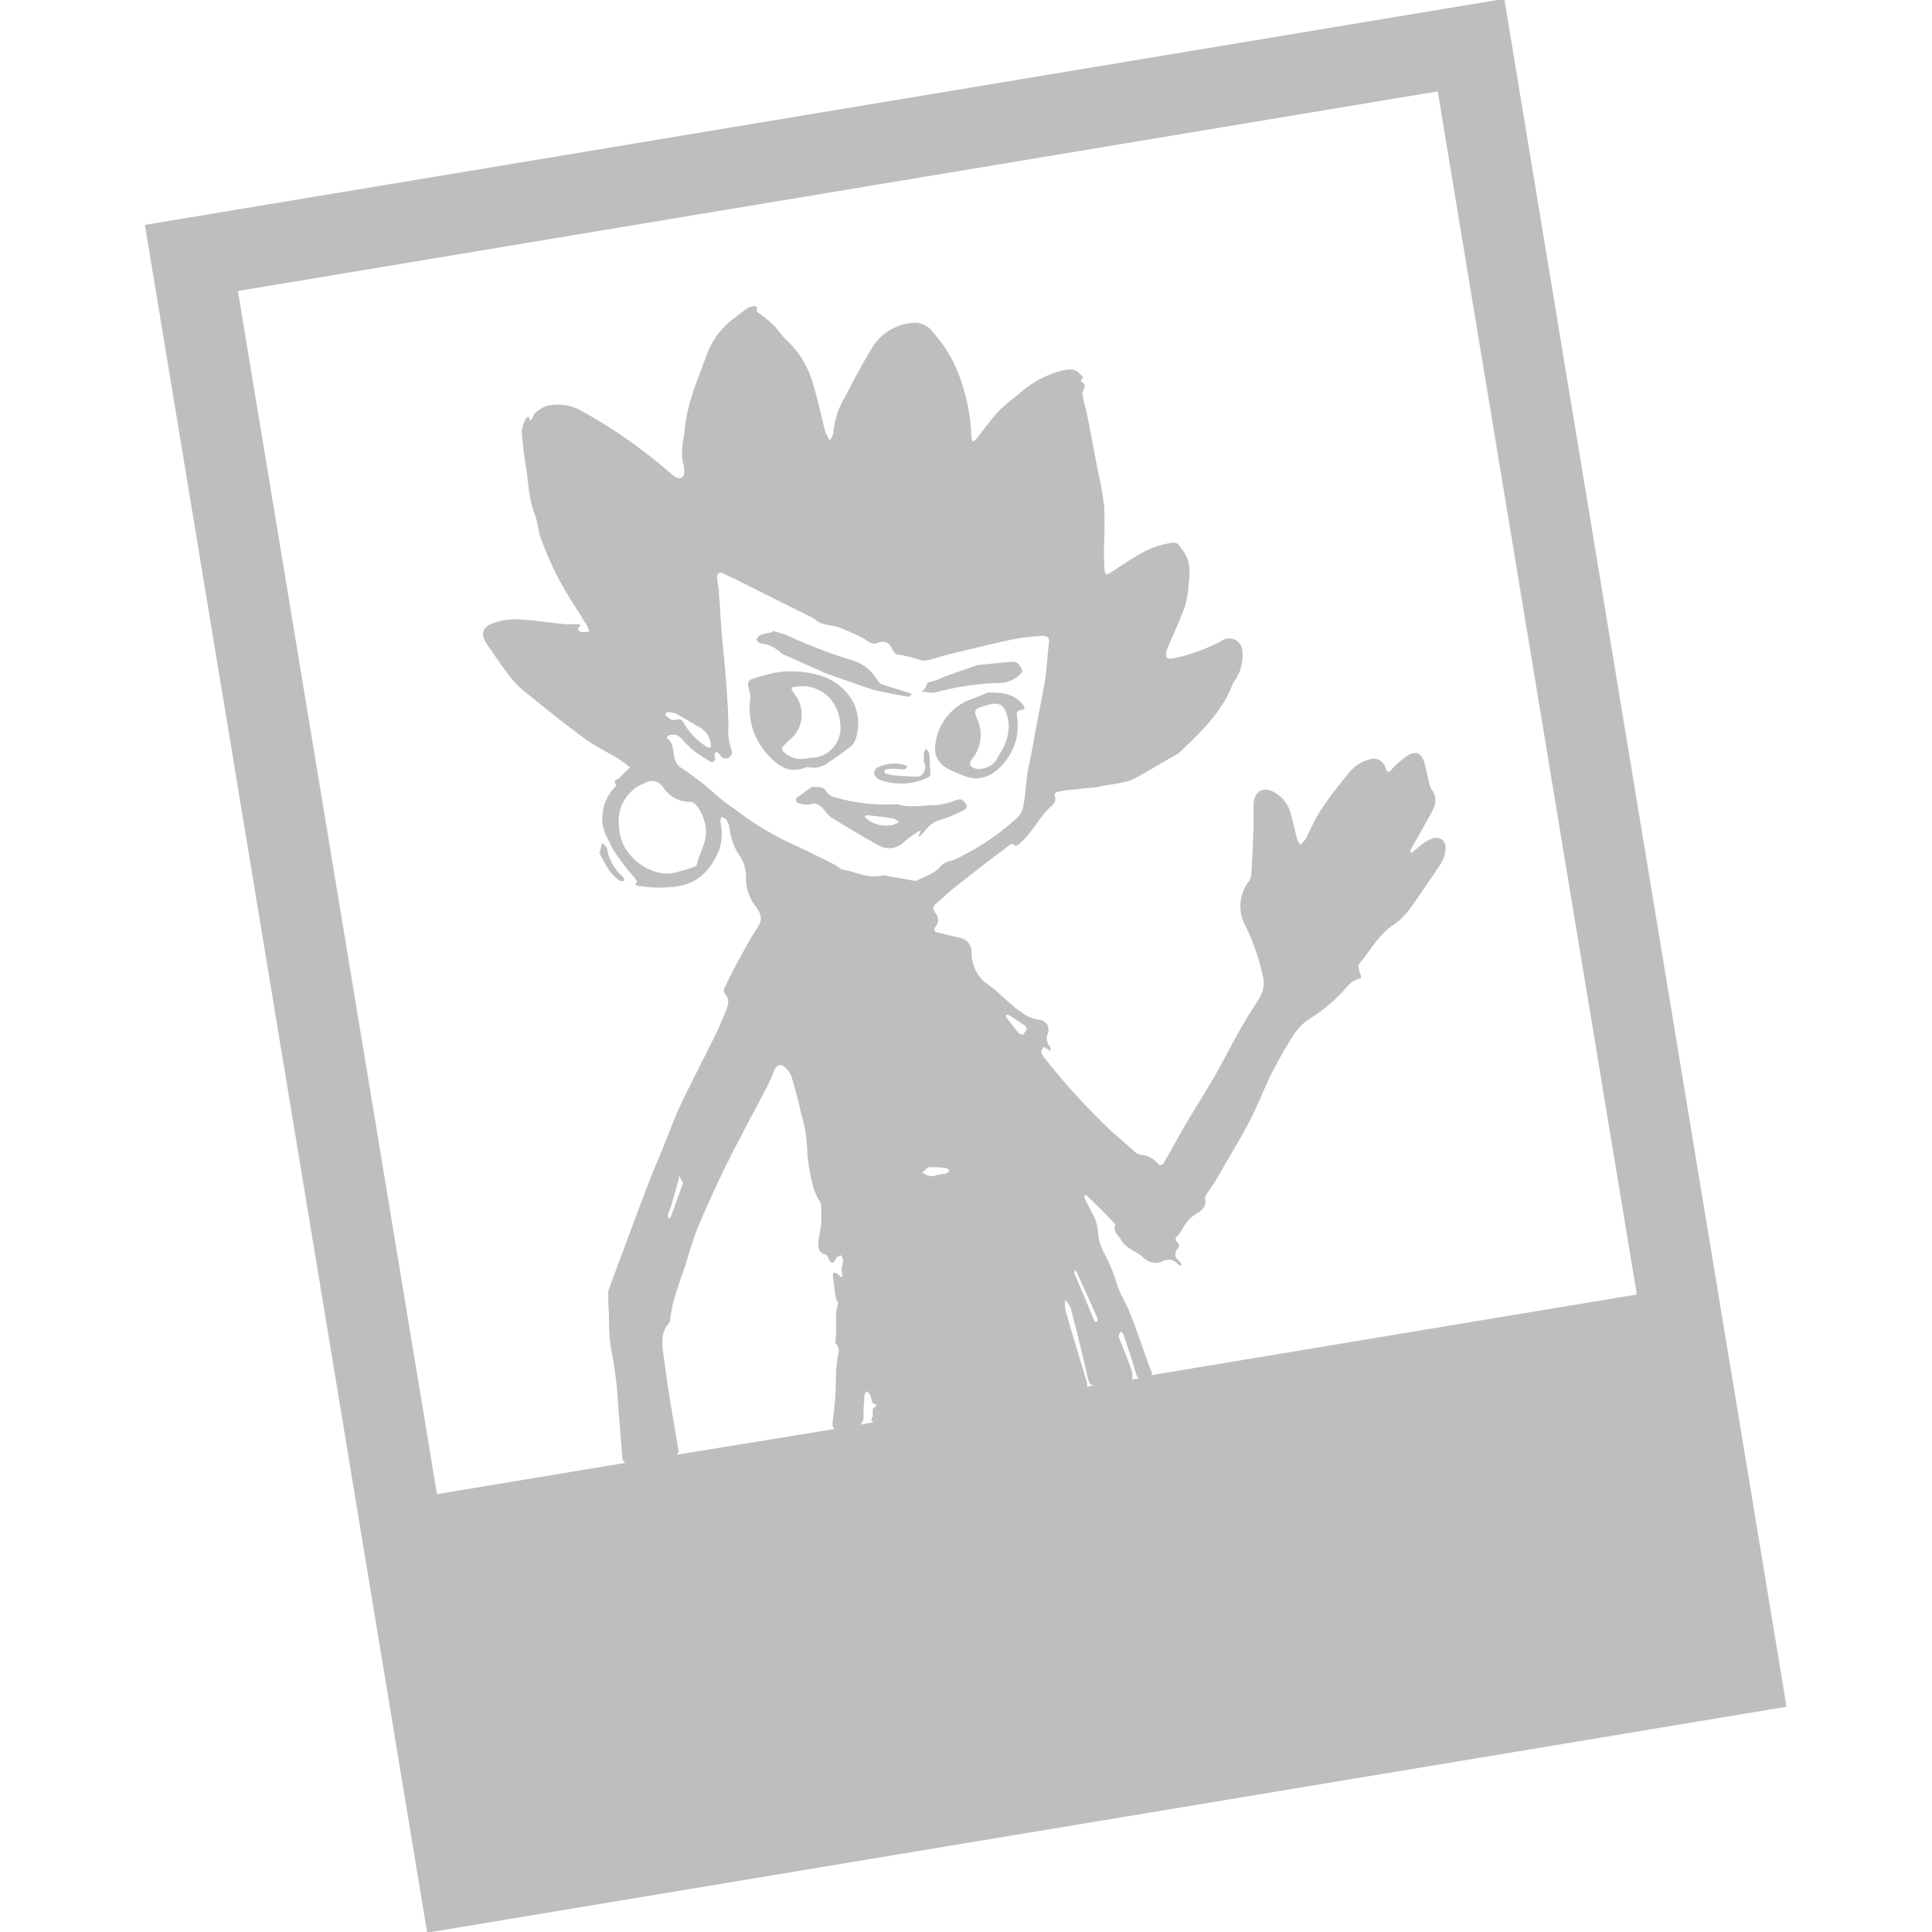 <?xml version="1.0" encoding="UTF-8" standalone="no"?>
<svg xmlns="http://www.w3.org/2000/svg" height="100" width="100" version="1.1"
   viewBox="0 0 100 100">
  <defs>
    <style>.cls-1{fill:#bebebe;}</style>
  </defs>
  <g transform="matrix(0.368,0,0,0.369,7.5,63.124)">
    <path class="cls-1"
       d="m 111.03,20.48 q -0.41,-4 -0.79,-8.09 c -0.07,-0.79 -0.56,-1.63 0.25,-2.35 0,0 0,-0.27 -0.09,-0.41 l -1.36,-3.9 -0.27,-0.76 c -0.14,0.29 -0.29,0.59 -0.42,0.89 0,0.06 0,0.15 0.06,0.23 a 21.38,21.38 0 0 1 0.58,2.36 c 0.33,2.53 0.65,5.05 0.89,7.59 0.19,2.05 0.24,4.12 0.37,6.27 0.12,0.26 0.27,0.58 0.44,0.89 0,0.07 0.21,0.06 0.32,0.09 0,-0.57 0.89,-0.94 0.31,-1.67 a 2.22,2.22 0 0 1 -0.29,-1.14 z"/>
    <path class="cls-1"
       d="m 65.42,-48.8 a 6.36,6.36 0 0 0 1.4,1.28 c 0.14,0.11 0.43,0 0.66,0 -0.09,-0.19 -0.13,-0.45 -0.27,-0.57 a 6.59,6.59 0 0 1 -2.19,-3.86 c -0.08,-0.34 -0.45,-0.62 -0.69,-0.92 -0.09,0.35 -0.2,0.71 -0.28,1.07 a 0.69,0.69 0 0 0 0,0.24 l -0.16,0.08 a 28.84,28.84 0 0 0 1.53,2.68 z"/>
    <path class="cls-1"
       d="m 107.66,21.13 a 1.57,1.57 0 0 0 -0.32,0.41 2.32,2.32 0 0 0 0.1,2.28 c 0.29,0.42 0.6,0.84 0.9,1.26 0.1,-0.51 0.2,-1 0.25,-1.25 -0.27,-1 -0.45,-1.69 -0.65,-2.36 -0.04,-0.13 -0.18,-0.23 -0.28,-0.34 z"/>
    <path class="cls-1"
       d="m 115.83,-91.52 c 0.67,-2.9 1.11,-5.87 2.36,-8.62 a 18,18 0 0 0 0.85,-2.85 c 0,-0.11 -0.09,-0.26 -0.13,-0.4 -0.09,0.07 -0.21,0.13 -0.25,0.22 -0.53,1.32 -1.08,2.64 -1.57,4 -0.32,0.88 -0.55,1.78 -0.82,2.68 -0.16,0.52 -0.34,1 -0.46,1.56 -0.12,0.56 -0.19,1 -0.27,1.52 -0.11,0.7 -0.22,1.41 -0.33,2.16 l 0.3,0.43 a 3,3 0 0 0 0.32,-0.7 z"/>
    <path class="cls-1"
       d="m 91.09,-112.11 h 0.12 c 0.3,1.22 0.59,2.44 0.91,3.65 0,0.15 0.28,0.24 0.41,0.38 0.13,0.14 0.18,0.23 0.27,0.34 0,-0.15 0.11,-0.31 0.07,-0.44 -0.31,-1.22 -0.64,-2.43 -1,-3.64 -0.36,-1.21 -0.73,-2.53 -1.13,-3.78 -0.06,-0.18 -0.31,-0.29 -0.47,-0.44 a 3,3 0 0 0 0.07,0.52 c 0.23,1.12 0.49,2.26 0.75,3.41 z"/>
    <path class="cls-1"
       d="m 87.57,-65.25 c 1.39,1.54 2.94,2.76 5.23,1.88 a 1,1 0 0 1 0.59,-0.07 3.42,3.42 0 0 0 2.89,-0.79 c 1,-0.61 1.9,-1.29 2.81,-2 a 2.28,2.28 0 0 0 0.82,-1 6.85,6.85 0 0 0 -0.11,-5 7.71,7.71 0 0 0 -4.92,-4.1 14,14 0 0 0 -6.54,-0.33 c -0.89,0.24 -1.78,0.46 -2.66,0.74 -0.88,0.28 -1,0.62 -0.72,1.55 a 3.45,3.45 0 0 1 0.19,1.38 9.45,9.45 0 0 0 2.42,7.74 z m 2.32,-1.27 c 0.2,-0.19 0.38,-0.41 0.59,-0.59 a 4.61,4.61 0 0 0 0.94,-6.54 c -0.68,-1 -0.67,-1 0.49,-1.13 2.83,-0.35 5.83,1.76 5.93,5.71 a 4.19,4.19 0 0 1 -4.42,4.3 3.54,3.54 0 0 1 -3.34,-0.63 c -0.51,-0.4 -0.67,-0.69 -0.19,-1.12 z"/>
    <path class="cls-1"
       d="m 113.95,-58.78 a 10.38,10.38 0 0 1 -2.64,0.64 c -1.8,0 -3.62,0.45 -5.41,-0.1 a 1.24,1.24 0 0 0 -0.47,0 25.83,25.83 0 0 1 -8.39,-1 1.92,1.92 0 0 1 -1.16,-0.74 c -0.42,-0.81 -1.08,-0.68 -2.06,-0.71 -0.6,0.42 -1.42,1 -2.19,1.57 -0.09,0.07 0,0.6 0.08,0.62 a 3.75,3.75 0 0 0 1.85,0.27 c 1.08,-0.35 1.55,0.31 2.11,0.92 a 4.43,4.43 0 0 0 0.9,0.93 c 2.15,1.31 4.29,2.63 6.51,3.81 a 2.92,2.92 0 0 0 3.64,-0.35 18.76,18.76 0 0 1 2,-1.47 1.84,1.84 0 0 1 0.43,-0.17 l -0.21,0.48 c -0.06,0.14 -0.13,0.27 -0.2,0.4 a 1.25,1.25 0 0 0 0.38,-0.2 5.4,5.4 0 0 0 0.64,-0.71 4.11,4.11 0 0 1 2.43,-1.57 19.25,19.25 0 0 0 2.93,-1.25 c 0.7,-0.32 0.52,-0.75 0.1,-1.22 -0.42,-0.47 -0.8,-0.3 -1.27,-0.15 z m -8.77,3.45 c -0.06,0 -0.15,0 -0.12,0 a 4.31,4.31 0 0 1 -3.56,-0.9 1.28,1.28 0 0 1 -0.28,-0.36 c 0.13,0 0.26,-0.14 0.38,-0.13 1.22,0.13 2.44,0.26 3.64,0.46 0.3,0 0.56,0.34 0.84,0.52 z"/>
    <path class="cls-1"
       d="m 118.56,-73.92 c -0.72,0.29 -1.49,0.61 -2.26,0.91 a 7.65,7.65 0 0 0 -5,5.62 c -0.49,2.13 0.1,3.46 2.08,4.38 0.61,0.28 1.24,0.53 1.87,0.78 2.26,0.91 4.26,-0.14 5.58,-1.83 a 7.93,7.93 0 0 0 1.84,-6.48 c -0.08,-0.41 -0.09,-0.82 0.47,-0.91 0.87,-0.13 0.58,-0.52 0.21,-0.94 -1.29,-1.46 -3.01,-1.55 -4.79,-1.53 z m 2.15,7.78 c -0.24,0.46 -0.54,0.88 -0.76,1.35 a 3,3 0 0 1 -3,1.56 c -0.91,-0.21 -1.15,-0.7 -0.59,-1.39 a 5.3,5.3 0 0 0 0.68,-5.62 c -0.47,-1.23 -0.38,-1.37 0.88,-1.76 l 0.34,-0.1 c 2,-0.65 2.84,-0.16 3.23,2.5 a 6.67,6.67 0 0 1 -0.78,3.46 z"/>
    <path class="cls-1"
       d="m 86.54,-80.84 a 4.73,4.73 0 0 1 2.8,1.26 4.75,4.75 0 0 0 1.16,0.61 c 1.67,0.75 3.35,1.5 5,2.23 0.55,0.24 1.12,0.42 1.68,0.62 l 2.14,0.74 c 0.68,0.23 1.36,0.47 2,0.69 0.64,0.22 1.27,0.42 1.92,0.56 1.36,0.3 2.73,0.56 4.11,0.79 0.16,0 0.36,-0.19 0.55,-0.3 a 2.7,2.7 0 0 0 -0.5,-0.27 c -1.21,-0.38 -2.43,-0.73 -3.64,-1.13 a 1.43,1.43 0 0 1 -0.71,-0.57 6.13,6.13 0 0 0 -3.82,-2.91 72.18,72.18 0 0 1 -9,-3.47 17.79,17.79 0 0 0 -2,-0.58 v 0.18 a 14,14 0 0 0 -1.61,0.37 c -0.25,0.09 -0.42,0.41 -0.62,0.62 0.09,0.22 0.34,0.54 0.54,0.56 z"/>
    <path class="cls-1"
       d="m 111.22,-73.95 a 38,38 0 0 1 9.41,-1.33 4.31,4.31 0 0 0 2.71,-1.47 0.53,0.53 0 0 0 0,-0.43 c -0.26,-0.55 -0.59,-1.11 -1.3,-1.06 -1.51,0.11 -3,0.28 -4.93,0.46 -1.39,0.49 -3.15,1.09 -4.9,1.72 a 7.47,7.47 0 0 1 -1.66,0.62 c -0.83,0.07 -0.52,1 -1.16,1.19 0,0 -0.07,0.12 -0.11,0.18 0.42,0.06 0.83,0.13 1.25,0.16 a 1.87,1.87 0 0 0 0.69,-0.04 z"/>
    <path class="cls-1"
       d="m 108.62,-62.13 c -1,0 -1.9,-0.07 -2.85,-0.14 a 9.86,9.86 0 0 1 -1.52,-0.26 0.46,0.46 0 0 1 -0.26,-0.33 0.44,0.44 0 0 1 0.3,-0.29 5.45,5.45 0 0 1 1.07,-0.08 c 0.48,0 1,0.09 1.43,0.08 0.15,0 0.3,-0.2 0.45,-0.31 -0.1,-0.09 -0.2,-0.25 -0.32,-0.28 a 5.33,5.33 0 0 0 -4,0.4 1,1 0 0 0 -0.31,1 2,2 0 0 0 1.08,0.77 8.86,8.86 0 0 0 5.75,-0.14 c 1.08,-0.46 1.11,-0.33 1,-1.51 -0.08,-0.7 0,-1.42 -0.13,-2.11 0,-0.27 -0.31,-0.5 -0.47,-0.74 a 2.39,2.39 0 0 0 -0.28,0.69 c 0,0.43 0,0.87 0,1.3 h 0.09 a 3,3 0 0 1 0.14,0.57 c -0.08,0.78 -0.58,1.42 -1.17,1.38 z"/>
    <path class="cls-1"
       d="m 99.82,-21.63 a 9.6,9.6 0 0 1 -0.78,-2.87 23.64,23.64 0 0 0 -1,-6.44 c -0.06,-0.24 -0.38,-0.41 -0.58,-0.61 -0.12,0.24 -0.35,0.5 -0.33,0.73 0.16,1.6 0.41,3.19 0.55,4.79 0.19,2.33 1.29,4.52 1.06,6.92 0,0.15 0.17,0.33 0.26,0.49 0.15,-0.16 0.31,-0.31 0.45,-0.48 0.14,-0.17 -0.05,-1.08 0.46,-0.16 0.06,0.1 0.22,0.16 0.33,0.23 0,-0.1 0.14,-0.21 0.14,-0.31 0,-0.28 0,-0.56 -0.07,-1 -0.07,-0.44 -0.33,-0.81 -0.49,-1.29 z"/>
    <path class="cls-1"
       d="m 164.07,-42.52 c 0,0.07 0.1,0.17 0.16,0.26 0.08,-0.08 0.23,-0.16 0.23,-0.23 0,-0.47 -0.05,-0.94 -0.08,-1.41 l 0.15,-0.09 c -0.29,-0.65 -0.57,-1.32 -0.91,-2 0,-0.07 -0.55,-0.06 -0.62,0.06 a 2.5,2.5 0 0 0 0.43,2.29 c 0.48,0.3 0.79,0.53 0.64,1.12 z"/>
    <path class="cls-1"
       d="m 191.2,-171.23 -191.2,31.71 39.7,239.55 191.2,-31.69 z M 73.56,-0.62 c 0.16,-0.57 0.4,-1.11 0.57,-1.68 0.31,-1.05 0.6,-2.1 0.89,-3.16 0.06,-0.22 0.09,-0.46 0.13,-0.68 0.11,0.21 0.21,0.42 0.32,0.62 a 3.21,3.21 0 0 0 0.21,0.3 c 0,0 0,0.08 0,0.11 q -0.82,2.34 -1.68,4.66 c 0,0.12 -0.2,0.21 -0.31,0.31 -0.04,-0.16 -0.17,-0.38 -0.13,-0.48 z M 74.81,32.99 c 0.23,-0.19 0.27,-0.5 0.18,-1 -0.72,-4.21 -1.46,-8.42 -2,-12.65 -0.2,-1.59 -0.58,-3.35 0.71,-4.79 a 1,1 0 0 0 0.18,-0.56 22,22 0 0 1 0.45,-2.45 c 0.48,-1.62 1,-3.2 1.58,-4.8 0.63,-1.93 1.14,-3.91 1.92,-5.77 1.27,-3 2.66,-6.06 4.13,-9 1.74,-3.5 3.63,-6.92 5.43,-10.38 0.42,-0.8 0.77,-1.63 1.11,-2.46 0.34,-0.83 0.94,-1.09 1.63,-0.4 a 3.45,3.45 0 0 1 0.87,1.39 c 0.49,1.64 0.93,3.3 1.3,5 a 19.21,19.21 0 0 1 0.84,4.8 23.32,23.32 0 0 0 0.75,5 7.47,7.47 0 0 0 1.08,2.62 0.59,0.59 0 0 1 0.13,0.33 c 0,0.9 0.09,1.81 0,2.72 0,0.75 -0.28,1.49 -0.34,2.24 -0.06,0.75 -0.25,1.81 1,2.08 0.12,0 0.24,0.22 0.3,0.35 0.34,0.78 0.66,1.27 1.19,0.11 0.08,-0.19 0.45,-0.24 0.69,-0.36 a 2,2 0 0 1 0.27,0.71 c 0,0.5 -0.3,1 -0.2,1.49 0.24,1.11 0,1 -0.68,0.37 -0.25,-0.22 -0.63,-0.16 -0.56,0.37 0.13,1 0.24,2 0.4,2.94 0,0.34 0.39,0.72 0.31,1 -0.5,1.55 -0.1,3.14 -0.32,4.7 0,0.26 -0.09,0.67 0,0.8 0.71,0.64 0.34,1.37 0.26,2.08 -0.06,0.55 -0.16,1.09 -0.18,1.64 -0.07,1.32 -0.06,2.64 -0.15,4 -0.08,1.15 -0.24,2.3 -0.38,3.44 0,0.46 0.05,0.73 0.35,0.82 z m -1.35,-104.17 a 3.15,3.15 0 0 1 1.27,0.23 c 1.13,0.6 2.2,1.3 3.32,1.91 a 3.15,3.15 0 0 1 1.54,2.3 2.54,2.54 0 0 1 0,0.55 c -0.18,0 -0.41,0 -0.54,-0.1 a 10,10 0 0 1 -3.05,-3 c -0.48,-0.88 -0.65,-1 -1.39,-0.81 -0.74,0.19 -1,-0.41 -1.44,-0.66 0.08,-0.12 0.17,-0.43 0.29,-0.42 z m -3.12,9.94 a 1.88,1.88 0 0 1 2.59,0.65 4.48,4.48 0 0 0 3.53,2 1.28,1.28 0 0 1 1,0.36 6.28,6.28 0 0 1 1.46,3.93 c -0.06,1.66 -0.93,3 -1.32,4.57 a 0.3,0.3 0 0 1 -0.15,0.18 22.52,22.52 0 0 1 -3.46,1 c -3,0.36 -7.18,-2.49 -7.28,-6.44 a 5.67,5.67 0 0 1 3.63,-6.25 z m 4.92,-2.23 a 2.19,2.19 0 0 1 -0.7,-1.08 c -0.34,-1 -0.08,-2.25 -1.17,-3 a 0.64,0.64 0 0 1 0.18,-0.31 1.57,1.57 0 0 1 1.91,0.41 19.57,19.57 0 0 0 1.78,1.75 23.93,23.93 0 0 0 2.5,1.58 c 0.06,0 0.4,-0.21 0.44,-0.37 0.04,-0.16 -0.11,-0.46 -0.09,-0.69 0.02,-0.23 0.18,-0.3 0.28,-0.45 a 2.27,2.27 0 0 1 0.35,0.26 c 0.19,0.2 0.32,0.5 0.55,0.59 a 0.88,0.88 0 0 0 1.18,-1.21 7.55,7.55 0 0 1 -0.4,-3 c 0,-2.22 -0.18,-4.44 -0.34,-6.66 -0.16,-2.22 -0.43,-4.59 -0.62,-6.88 -0.15,-1.78 -0.23,-3.56 -0.37,-5.34 0,-0.67 -0.18,-1.33 -0.26,-2 -0.08,-0.67 0.21,-1.06 0.94,-0.72 1.52,0.7 3,1.46 4.51,2.21 q 4,2 7.92,3.94 c 0.43,0.21 0.77,0.59 1.21,0.77 a 10.74,10.74 0 0 0 1.51,0.37 5.78,5.78 0 0 1 1,0.22 c 1,0.38 1.9,0.8 2.84,1.21 a 6.49,6.49 0 0 1 1,0.56 c 0.56,0.39 1,0.74 1.82,0.36 a 1.37,1.37 0 0 1 1.79,0.77 c 0.19,0.37 0.53,0.9 0.84,0.92 a 17.47,17.47 0 0 1 3.28,0.81 2.48,2.48 0 0 0 1.2,-0.07 c 0.92,-0.23 1.82,-0.53 2.74,-0.76 3,-0.72 6,-1.48 9.08,-2.12 a 31.64,31.64 0 0 1 4.13,-0.47 c 0.57,0 1,0.19 0.87,0.95 -0.21,1.62 -0.27,3.26 -0.5,4.87 -0.27,1.82 -0.65,3.61 -1,5.41 -0.38,2 -0.75,4.08 -1.14,6.12 -0.12,0.61 -0.3,1.21 -0.38,1.83 -0.21,1.59 -0.31,3.21 -0.6,4.79 a 3.1,3.1 0 0 1 -1,1.68 34.65,34.65 0 0 1 -8.43,5.62 2.5,2.5 0 0 1 -0.54,0.23 2.82,2.82 0 0 0 -1.82,1 c -0.83,0.91 -2.23,1.3 -3.32,1.88 l -3.67,-0.64 a 2.87,2.87 0 0 0 -1.06,-0.14 c -2,0.49 -3.69,-0.51 -5.52,-0.81 -0.43,-0.07 -0.78,-0.51 -1.21,-0.72 -2,-1 -4,-2 -6,-2.92 a 40.11,40.11 0 0 1 -7.77,-4.68 31.33,31.33 0 0 1 -3.1,-2.37 36,36 0 0 0 -4.85,-3.7 z m 36.18,57.23 a 3.25,3.25 0 0 1 -1,0.15 4.43,4.43 0 0 1 -1.1,-0.48 c 0.31,-0.26 0.61,-0.73 0.94,-0.76 a 13.41,13.41 0 0 1 2.45,0.12 c 0.15,0 0.29,0.22 0.43,0.34 -0.13,0.13 -0.24,0.33 -0.4,0.38 -0.41,0.11 -0.85,0.15 -1.28,0.22 z m -10.83,35 a 1.21,1.21 0 0 0 0.46,-1.12 c 0,-1 0.06,-2 0.14,-3 0,-0.2 0.22,-0.38 0.33,-0.57 a 4.81,4.81 0 0 1 0.44,0.47 c 0.31,0.44 0,1.28 0.85,1.38 a 0.65,0.65 0 0 1 0,0.28 c -0.81,0.3 -0.25,1.07 -0.54,1.58 -0.19,0.35 -0.06,0.58 0.24,0.64 z m 20.52,-57.49 c 0.1,0 0.24,0 0.31,0 0.8,0.5 1.59,1 2.37,1.55 0.08,0.06 0.11,0.2 0.23,0.41 a 3.33,3.33 0 0 1 -0.51,0.81 c -0.09,0.08 -0.52,-0.07 -0.66,-0.23 -0.59,-0.69 -1.13,-1.41 -1.67,-2.13 -0.09,-0.12 -0.06,-0.3 -0.08,-0.45 z m 11.28,52.21 c 0.15,-0.15 0.17,-0.37 0.07,-0.71 -1,-3.35 -2.06,-6.71 -3,-10.08 a 6.25,6.25 0 0 1 -0.06,-1.44 4.08,4.08 0 0 1 0.8,1.19 c 0.77,2.93 1.51,5.88 2.18,8.84 0.31,1.39 0.45,1.93 1,2 z m -1.7,-16 c 0,-0.06 0.07,-0.23 0.12,-0.38 a 1.67,1.67 0 0 1 0.26,0.35 q 1.38,3 2.74,6.06 a 2.29,2.29 0 0 1 0.18,0.56 0.33,0.33 0 0 1 -0.17,0.27 0.34,0.34 0 0 1 -0.29,-0.12 c -0.94,-2.26 -1.87,-4.47 -2.84,-6.74 z m 8.14,14.94 a 2.53,2.53 0 0 0 -0.07,-1.25 c -0.48,-1.37 -1,-2.72 -1.56,-4.08 a 2.37,2.37 0 0 1 -0.24,-0.8 c 0,-0.19 0.21,-0.38 0.32,-0.58 0.12,0.15 0.29,0.28 0.34,0.45 0.59,1.77 1.23,3.52 1.72,5.31 0.12,0.45 0.23,0.69 0.48,0.79 z m 2.54,-1.48 c -0.92,-2.63 -1.84,-5.27 -2.85,-7.87 -0.54,-1.39 -1.44,-2.67 -1.84,-4.09 a 24.17,24.17 0 0 0 -1.77,-4.27 7.16,7.16 0 0 1 -0.88,-2.92 5.78,5.78 0 0 0 -0.75,-2.57 C 132.9,-1.52 132.52,-2.27 132.16,-3.02 c 0,-0.1 0,-0.27 0,-0.41 0.11,0 0.26,0 0.33,0.08 l 1.72,1.66 c 0.64,0.64 1.28,1.29 1.91,1.95 0.15,0.16 0.4,0.41 0.36,0.53 -0.35,0.91 0.43,1.36 0.78,2 0.72,1.3 2.22,1.65 3.23,2.58 a 2.41,2.41 0 0 0 2.66,0.49 1.65,1.65 0 0 1 2.18,0.47 c 0.09,0.1 0.27,0.11 0.41,0.16 0,-0.18 0,-0.43 -0.11,-0.52 -0.72,-0.58 -1,-1.19 -0.29,-2 0.12,-0.13 0.13,-0.58 0,-0.66 -0.75,-0.59 -0.17,-0.93 0.18,-1.35 0.22,-0.27 0.36,-0.62 0.57,-0.9 a 5.37,5.37 0 0 1 1.45,-1.65 c 0.75,-0.47 1.89,-1 1.57,-2.39 -0.05,-0.21 0.17,-0.51 0.31,-0.74 0.34,-0.52 0.73,-1 1.05,-1.55 0.57,-0.92 1.1,-1.85 1.63,-2.78 1.17,-2 2.39,-4 3.46,-6.12 1.07,-2.12 1.81,-4.08 2.8,-6.08 a 58.83,58.83 0 0 1 3,-5.33 8,8 0 0 1 2.39,-2.54 22.46,22.46 0 0 0 4.53,-3.65 c 0.72,-0.75 1.31,-1.74 2.49,-2 0.44,-0.09 0.28,-0.39 0.16,-0.74 -0.12,-0.35 -0.34,-1.14 -0.12,-1.39 1.56,-1.8 2.68,-4 4.71,-5.38 a 9,9 0 0 0 2.16,-2 c 1.57,-2.12 3,-4.29 4.5,-6.49 a 4.66,4.66 0 0 0 0.73,-1.87 c 0.23,-1.56 -0.74,-2.3 -2.17,-1.68 a 7.22,7.22 0 0 0 -1.39,0.91 c -0.35,0.26 -0.67,0.57 -1,0.84 a 1.33,1.33 0 0 1 -0.32,0.11 1.21,1.21 0 0 1 0,-0.42 3.88,3.88 0 0 1 0.3,-0.52 c 0.95,-1.7 1.95,-3.38 2.84,-5.11 a 2.55,2.55 0 0 0 -0.2,-2.84 2.36,2.36 0 0 1 -0.34,-0.87 c -0.23,-0.93 -0.39,-1.87 -0.65,-2.79 -0.43,-1.48 -1.22,-1.83 -2.49,-1 a 13.11,13.11 0 0 0 -2.14,1.88 c -0.46,0.47 -0.6,0.47 -0.84,-0.18 a 1.74,1.74 0 0 0 -2.37,-1.2 5.39,5.39 0 0 0 -2.34,1.34 58.67,58.67 0 0 0 -4.37,5.68 c -0.89,1.3 -1.47,2.8 -2.23,4.19 a 3.29,3.29 0 0 1 -0.73,0.71 3.86,3.86 0 0 1 -0.41,-0.81 c -0.31,-1.15 -0.57,-2.33 -0.88,-3.48 a 4.76,4.76 0 0 0 -2.24,-3 c -1.6,-0.94 -2.87,-0.27 -3,1.58 0,1 0,1.91 0,2.87 -0.08,2.35 -0.17,4.71 -0.32,7.06 a 2.21,2.21 0 0 1 -0.5,1.13 5.75,5.75 0 0 0 -0.54,5.63 28.9,28.9 0 0 1 2.59,7.19 4.09,4.09 0 0 1 -0.41,3.36 c -0.9,1.4 -1.8,2.79 -2.62,4.23 -1.24,2.19 -2.37,4.43 -3.62,6.61 -1.25,2.18 -2.67,4.41 -4,6.63 -1.06,1.82 -2.07,3.67 -3.12,5.5 -0.26,0.46 -0.59,0.65 -1,0.16 a 3.38,3.38 0 0 0 -2.27,-1.15 1.7,1.7 0 0 1 -0.85,-0.39 c -1,-0.87 -2,-1.77 -3.07,-2.67 a 95.64,95.64 0 0 1 -9.64,-10.48 2.12,2.12 0 0 1 -0.51,-0.91 c 0,-0.2 0.22,-0.46 0.34,-0.69 0.18,0.1 0.37,0.19 0.54,0.3 0.17,0.11 0.28,0.21 0.42,0.32 0,-0.22 0.05,-0.48 -0.06,-0.64 a 1.76,1.76 0 0 1 -0.34,-1.78 1.39,1.39 0 0 0 -1.21,-2 5.62,5.62 0 0 1 -1.88,-0.66 c -2.16,-1.31 -3.76,-3.34 -5.89,-4.71 -0.1,-0.06 -0.15,-0.18 -0.23,-0.27 a 5.57,5.57 0 0 1 -1.48,-3.81 2,2 0 0 0 -1.74,-2.06 c -1,-0.23 -1.93,-0.5 -2.9,-0.7 -0.59,-0.12 -0.77,-0.34 -0.42,-0.88 a 1.44,1.44 0 0 0 0,-1.88 c -0.52,-0.59 -0.33,-1 0.17,-1.41 0.88,-0.75 1.72,-1.56 2.63,-2.27 2.51,-2 5,-3.9 7.58,-5.84 0.36,-0.28 0.38,-0.22 0.8,0.07 0.08,0.06 0.35,-0.06 0.47,-0.16 a 12.51,12.51 0 0 0 1.27,-1.25 c 0.63,-0.76 1.19,-1.58 1.79,-2.36 a 14.79,14.79 0 0 1 1,-1.23 c 0.56,-0.61 1.49,-1 1,-2.13 0,-0.06 0.18,-0.32 0.32,-0.37 a 5.31,5.31 0 0 1 1,-0.23 c 1.7,-0.19 3.41,-0.36 5.12,-0.53 v -0.08 c 1.07,-0.17 2.14,-0.32 3.19,-0.54 a 6.13,6.13 0 0 0 1.69,-0.57 c 1.85,-1 3.67,-2.09 5.49,-3.14 a 3.85,3.85 0 0 0 0.8,-0.5 c 3,-2.85 6,-5.66 7.5,-9.66 a 2.7,2.7 0 0 1 0.33,-0.5 6.12,6.12 0 0 0 1,-3.88 1.85,1.85 0 0 0 -2.9,-1.62 24.92,24.92 0 0 1 -6.72,2.46 c -0.3,0.08 -0.89,0.08 -1,-0.06 a 1.6,1.6 0 0 1 0,-1.14 c 0.73,-1.8 1.58,-3.54 2.27,-5.35 a 11.67,11.67 0 0 0 0.75,-3.23 c 0.14,-1.78 0.52,-3.58 -0.73,-5.27 -0.62,-0.83 -0.71,-1.3 -1.73,-1.12 a 12.1,12.1 0 0 0 -3.32,1 c -1.7,0.87 -3.3,1.93 -4.91,3 -0.93,0.6 -1,0.61 -1.11,-0.43 -0.08,-1.28 -0.05,-2.56 -0.05,-3.84 a 49.08,49.08 0 0 0 0,-5 49.69,49.69 0 0 0 -0.93,-5.13 c -0.52,-2.71 -1,-5.42 -1.57,-8.12 a 20.91,20.91 0 0 1 -0.55,-2.41 c 0,-0.58 0.85,-1.26 -0.22,-1.74 0,0 0,-0.18 0.05,-0.21 0.5,-0.39 0.06,-0.56 -0.16,-0.82 -0.77,-0.91 -1.7,-0.67 -2.66,-0.45 a 14.47,14.47 0 0 0 -6.1,3.38 28.42,28.42 0 0 0 -2.64,2.22 c -1.15,1.25 -2.15,2.64 -3.23,4 a 2.22,2.22 0 0 1 -0.45,0.34 2.19,2.19 0 0 1 -0.2,-0.63 25.57,25.57 0 0 0 -1.22,-7.13 19,19 0 0 0 -4.1,-7.49 3.2,3.2 0 0 0 -2.5,-1.43 7.26,7.26 0 0 0 -6.16,3.54 c -1.36,2.2 -2.57,4.5 -3.77,6.8 a 11.68,11.68 0 0 0 -1.67,5.19 3.36,3.36 0 0 1 -0.49,0.95 5.45,5.45 0 0 1 -0.63,-1.16 c -0.57,-2.15 -1,-4.35 -1.67,-6.49 a 13.18,13.18 0 0 0 -3.7,-6.31 c -0.71,-0.63 -1.22,-1.48 -1.89,-2.15 a 14.9,14.9 0 0 0 -2,-1.65 c -0.41,-0.28 -0.45,-0.2 -0.34,-0.73 0,-0.09 -0.14,-0.32 -0.21,-0.32 a 2.22,2.22 0 0 0 -1,0.18 c -0.69,0.44 -1.33,1 -2,1.49 a 11.44,11.44 0 0 0 -3.86,5.08 c -1.19,3.33 -2.68,6.58 -3.06,10.18 -0.19,1.78 -0.74,3.52 -0.22,5.32 a 3.08,3.08 0 0 1 0.1,0.95 c 0,0.85 -0.57,1.14 -1.29,0.72 a 6.16,6.16 0 0 1 -0.75,-0.6 c -1.21,-1 -2.37,-2 -3.64,-2.92 a 67.9,67.9 0 0 0 -8.72,-5.68 6.68,6.68 0 0 0 -5,-0.71 4.86,4.86 0 0 0 -1.59,1 c -0.22,0.18 -0.23,0.61 -0.44,0.83 -0.53,0.57 -0.24,-0.45 -0.57,-0.32 a 0.4,0.4 0 0 0 -0.19,0.14 5.15,5.15 0 0 0 -0.67,1.84 44.4,44.4 0 0 0 0.56,4.74 c 0.37,2.35 0.42,4.75 1.29,7 0.46,1.2 0.48,2.57 1,3.76 a 46.22,46.22 0 0 0 2.54,5.6 c 1.16,2.13 2.53,4.15 3.8,6.22 a 4.22,4.22 0 0 1 0.31,0.82 7,7 0 0 1 -0.91,0.09 0.9,0.9 0 0 1 -0.55,-0.2 c -0.09,-0.08 -0.13,-0.39 -0.07,-0.43 0.6,-0.44 0.11,-0.47 -0.19,-0.49 -0.56,0 -1.12,0 -1.67,0 -2.27,-0.23 -4.53,-0.58 -6.8,-0.69 a 9.19,9.19 0 0 0 -3.27,0.53 c -1.61,0.54 -1.88,1.6 -0.91,3 0.97,1.4 1.75,2.57 2.69,3.81 a 14.69,14.69 0 0 0 2.22,2.49 c 2.84,2.32 5.71,4.62 8.67,6.8 1.56,1.15 3.35,2 5,3 a 18.65,18.65 0 0 1 1.53,1.16 19.16,19.16 0 0 0 -1.44,1.41 c -0.24,0.28 -1.08,0.33 -0.51,1 0,0 0,0.21 -0.12,0.28 a 6.25,6.25 0 0 0 -1.83,4.13 c -0.17,1.76 0.76,3.14 1.44,4.52 a 27,27 0 0 0 3,4 c 0.18,0.23 0.49,0.65 0.43,0.71 -0.42,0.46 -0.14,0.48 0.26,0.54 a 17.36,17.36 0 0 0 5.48,0.07 c 3,-0.5 4.67,-2.42 5.78,-5 a 6.93,6.93 0 0 0 0.21,-4 2,2 0 0 1 0.15,-0.73 c 0.23,0.12 0.57,0.18 0.68,0.37 a 3.5,3.5 0 0 1 0.48,1.32 8.41,8.41 0 0 0 1.42,3.78 5.12,5.12 0 0 1 0.87,3 6.52,6.52 0 0 0 1.3,4 c 0.75,1 1.15,1.76 0.39,2.93 -1,1.53 -1.86,3.13 -2.74,4.73 -0.7,1.28 -1.36,2.6 -2,3.92 a 0.85,0.85 0 0 0 0.09,0.78 c 0.78,0.81 0.4,1.68 0.1,2.47 -0.52,1.34 -1.13,2.64 -1.76,3.93 -1.54,3.11 -3.16,6.18 -4.65,9.32 -0.85,1.79 -1.5,3.68 -2.26,5.53 -0.61,1.5 -1.28,3 -1.86,4.48 -1.22,3.16 -2.4,6.34 -3.59,9.52 -0.78,2.09 -1.56,4.17 -2.33,6.27 a 1.39,1.39 0 0 0 -0.06,0.58 c 0,1.08 0.06,2.15 0.11,3.23 a 25.31,25.31 0 0 0 0.26,4.28 59.88,59.88 0 0 1 1.06,8.53 c 0.17,2.23 0.36,4.46 0.54,6.69 0,0.49 0.16,0.81 0.47,0.94 l -26.53,4.4 -28,-168.77 168.76,-28 28,168.76 -68.29,11.32 c 0.27,-0.17 -0.04,-0.61 -0.16,-0.94 z"/>
  </g>
</svg>
